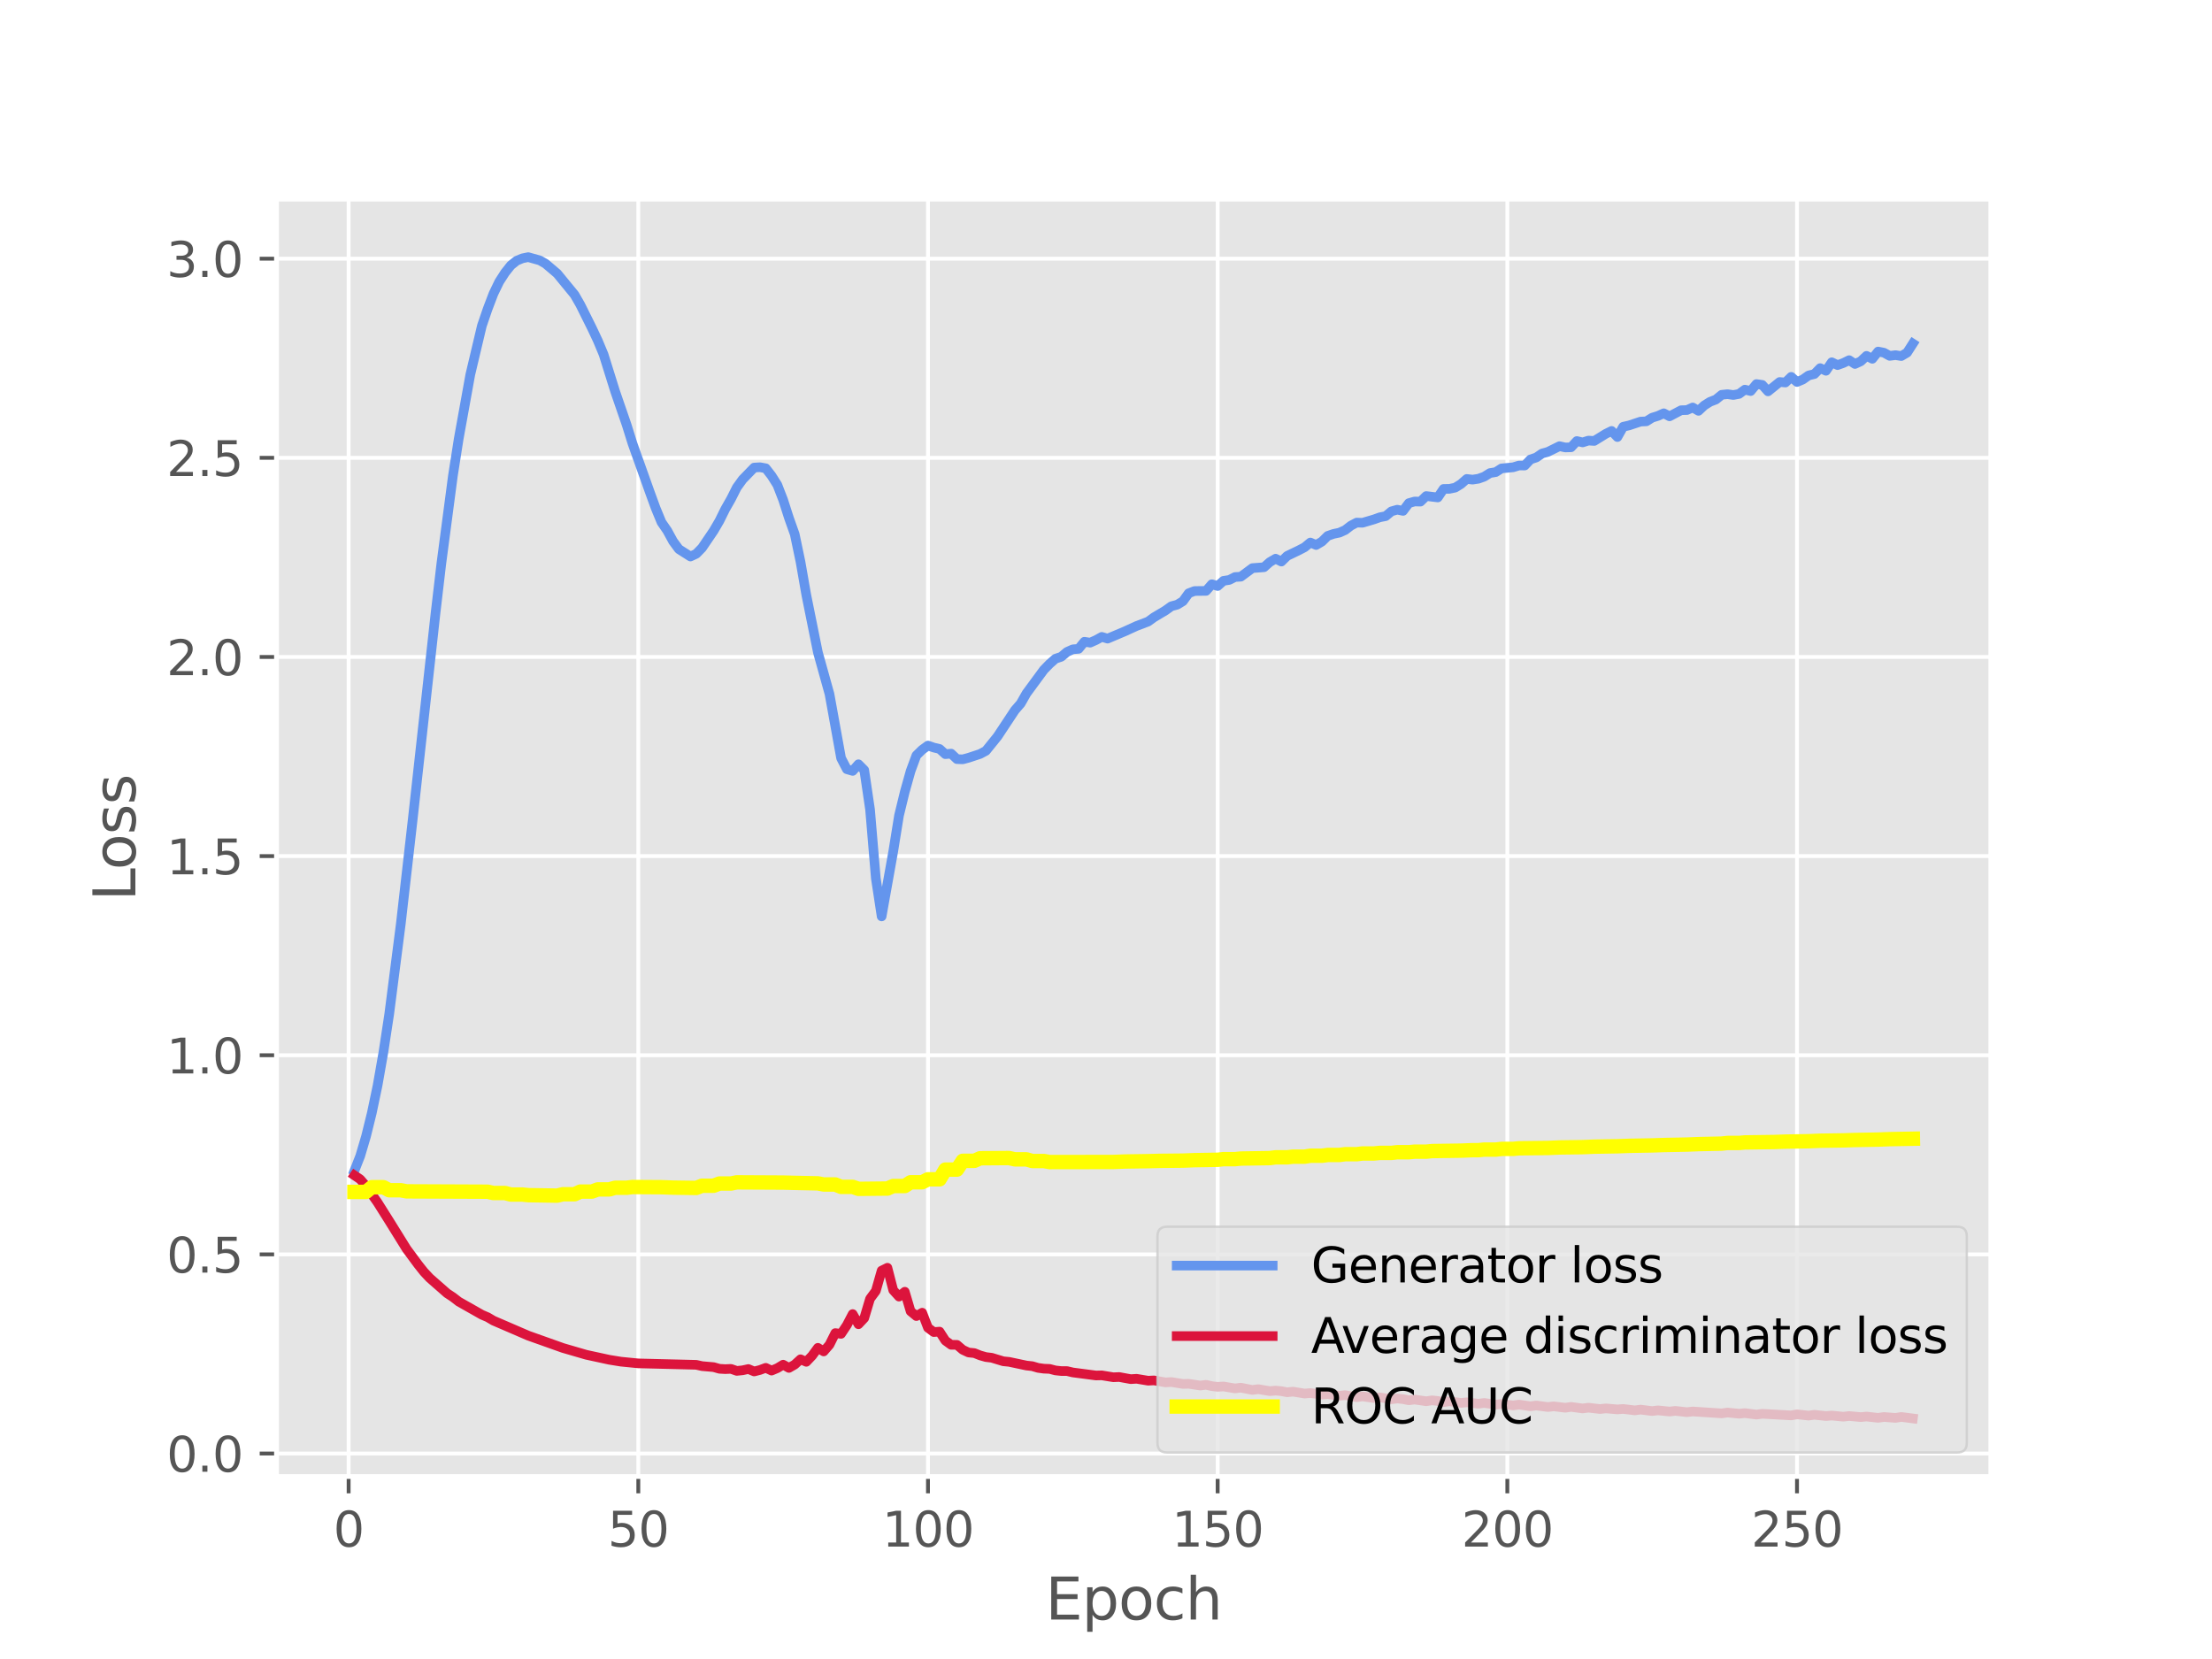<?xml version="1.0" encoding="utf-8" standalone="no"?>
<!DOCTYPE svg PUBLIC "-//W3C//DTD SVG 1.1//EN"
  "http://www.w3.org/Graphics/SVG/1.1/DTD/svg11.dtd">
<svg xmlns:xlink="http://www.w3.org/1999/xlink" width="460.8pt" height="345.6pt" viewBox="0 0 460.8 345.6" xmlns="http://www.w3.org/2000/svg" version="1.1">
 <defs>
  <style type="text/css">*{stroke-linejoin: round; stroke-linecap: butt}</style>
 </defs>
 <g id="figure_1">
  <g id="patch_1">
   <path d="M 0 345.6 
L 460.8 345.6 
L 460.8 0 
L 0 0 
z
" style="fill: #ffffff"/>
  </g>
  <g id="axes_1">
   <g id="patch_2">
    <path d="M 57.6 307.584 
L 414.72 307.584 
L 414.72 41.472 
L 57.6 41.472 
z
" style="fill: #e5e5e5"/>
   </g>
   <g id="matplotlib.axis_1">
    <g id="xtick_1">
     <g id="line2d_1">
      <path d="M 72.626 307.584 
L 72.626 41.472 
" clip-path="url(#p3bea7b07f6)" style="fill: none; stroke: #ffffff; stroke-width: 0.8; stroke-linecap: square"/>
     </g>
     <g id="line2d_2">
      <defs>
       <path id="mc450b80e4d" d="M 0 0 
L 0 3.5 
" style="stroke: #555555; stroke-width: 0.8"/>
      </defs>
      <g>
       <use xlink:href="#mc450b80e4d" x="72.626" y="307.584" style="fill: #555555; stroke: #555555; stroke-width: 0.8"/>
      </g>
     </g>
     <g id="text_1">
      <!-- 0 -->
      <g style="fill: #555555" transform="translate(69.445 322.182) scale(0.1 -0.1)">
       <defs>
        <path id="DejaVuSans-30" d="M 2034 4250 
Q 1547 4250 1301 3770 
Q 1056 3291 1056 2328 
Q 1056 1369 1301 889 
Q 1547 409 2034 409 
Q 2525 409 2770 889 
Q 3016 1369 3016 2328 
Q 3016 3291 2770 3770 
Q 2525 4250 2034 4250 
z
M 2034 4750 
Q 2819 4750 3233 4129 
Q 3647 3509 3647 2328 
Q 3647 1150 3233 529 
Q 2819 -91 2034 -91 
Q 1250 -91 836 529 
Q 422 1150 422 2328 
Q 422 3509 836 4129 
Q 1250 4750 2034 4750 
z
" transform="scale(0.016)"/>
       </defs>
       <use xlink:href="#DejaVuSans-30"/>
      </g>
     </g>
    </g>
    <g id="xtick_2">
     <g id="line2d_3">
      <path d="M 132.971 307.584 
L 132.971 41.472 
" clip-path="url(#p3bea7b07f6)" style="fill: none; stroke: #ffffff; stroke-width: 0.8; stroke-linecap: square"/>
     </g>
     <g id="line2d_4">
      <g>
       <use xlink:href="#mc450b80e4d" x="132.971" y="307.584" style="fill: #555555; stroke: #555555; stroke-width: 0.8"/>
      </g>
     </g>
     <g id="text_2">
      <!-- 50 -->
      <g style="fill: #555555" transform="translate(126.608 322.182) scale(0.1 -0.1)">
       <defs>
        <path id="DejaVuSans-35" d="M 691 4666 
L 3169 4666 
L 3169 4134 
L 1269 4134 
L 1269 2991 
Q 1406 3038 1543 3061 
Q 1681 3084 1819 3084 
Q 2600 3084 3056 2656 
Q 3513 2228 3513 1497 
Q 3513 744 3044 326 
Q 2575 -91 1722 -91 
Q 1428 -91 1123 -41 
Q 819 9 494 109 
L 494 744 
Q 775 591 1075 516 
Q 1375 441 1709 441 
Q 2250 441 2565 725 
Q 2881 1009 2881 1497 
Q 2881 1984 2565 2268 
Q 2250 2553 1709 2553 
Q 1456 2553 1204 2497 
Q 953 2441 691 2322 
L 691 4666 
z
" transform="scale(0.016)"/>
       </defs>
       <use xlink:href="#DejaVuSans-35"/>
       <use xlink:href="#DejaVuSans-30" x="63.623"/>
      </g>
     </g>
    </g>
    <g id="xtick_3">
     <g id="line2d_5">
      <path d="M 193.315 307.584 
L 193.315 41.472 
" clip-path="url(#p3bea7b07f6)" style="fill: none; stroke: #ffffff; stroke-width: 0.8; stroke-linecap: square"/>
     </g>
     <g id="line2d_6">
      <g>
       <use xlink:href="#mc450b80e4d" x="193.315" y="307.584" style="fill: #555555; stroke: #555555; stroke-width: 0.8"/>
      </g>
     </g>
     <g id="text_3">
      <!-- 100 -->
      <g style="fill: #555555" transform="translate(183.772 322.182) scale(0.1 -0.1)">
       <defs>
        <path id="DejaVuSans-31" d="M 794 531 
L 1825 531 
L 1825 4091 
L 703 3866 
L 703 4441 
L 1819 4666 
L 2450 4666 
L 2450 531 
L 3481 531 
L 3481 0 
L 794 0 
L 794 531 
z
" transform="scale(0.016)"/>
       </defs>
       <use xlink:href="#DejaVuSans-31"/>
       <use xlink:href="#DejaVuSans-30" x="63.623"/>
       <use xlink:href="#DejaVuSans-30" x="127.246"/>
      </g>
     </g>
    </g>
    <g id="xtick_4">
     <g id="line2d_7">
      <path d="M 253.66 307.584 
L 253.66 41.472 
" clip-path="url(#p3bea7b07f6)" style="fill: none; stroke: #ffffff; stroke-width: 0.8; stroke-linecap: square"/>
     </g>
     <g id="line2d_8">
      <g>
       <use xlink:href="#mc450b80e4d" x="253.66" y="307.584" style="fill: #555555; stroke: #555555; stroke-width: 0.8"/>
      </g>
     </g>
     <g id="text_4">
      <!-- 150 -->
      <g style="fill: #555555" transform="translate(244.116 322.182) scale(0.1 -0.1)">
       <use xlink:href="#DejaVuSans-31"/>
       <use xlink:href="#DejaVuSans-35" x="63.623"/>
       <use xlink:href="#DejaVuSans-30" x="127.246"/>
      </g>
     </g>
    </g>
    <g id="xtick_5">
     <g id="line2d_9">
      <path d="M 314.005 307.584 
L 314.005 41.472 
" clip-path="url(#p3bea7b07f6)" style="fill: none; stroke: #ffffff; stroke-width: 0.8; stroke-linecap: square"/>
     </g>
     <g id="line2d_10">
      <g>
       <use xlink:href="#mc450b80e4d" x="314.005" y="307.584" style="fill: #555555; stroke: #555555; stroke-width: 0.8"/>
      </g>
     </g>
     <g id="text_5">
      <!-- 200 -->
      <g style="fill: #555555" transform="translate(304.461 322.182) scale(0.1 -0.1)">
       <defs>
        <path id="DejaVuSans-32" d="M 1228 531 
L 3431 531 
L 3431 0 
L 469 0 
L 469 531 
Q 828 903 1448 1529 
Q 2069 2156 2228 2338 
Q 2531 2678 2651 2914 
Q 2772 3150 2772 3378 
Q 2772 3750 2511 3984 
Q 2250 4219 1831 4219 
Q 1534 4219 1204 4116 
Q 875 4013 500 3803 
L 500 4441 
Q 881 4594 1212 4672 
Q 1544 4750 1819 4750 
Q 2544 4750 2975 4387 
Q 3406 4025 3406 3419 
Q 3406 3131 3298 2873 
Q 3191 2616 2906 2266 
Q 2828 2175 2409 1742 
Q 1991 1309 1228 531 
z
" transform="scale(0.016)"/>
       </defs>
       <use xlink:href="#DejaVuSans-32"/>
       <use xlink:href="#DejaVuSans-30" x="63.623"/>
       <use xlink:href="#DejaVuSans-30" x="127.246"/>
      </g>
     </g>
    </g>
    <g id="xtick_6">
     <g id="line2d_11">
      <path d="M 374.349 307.584 
L 374.349 41.472 
" clip-path="url(#p3bea7b07f6)" style="fill: none; stroke: #ffffff; stroke-width: 0.8; stroke-linecap: square"/>
     </g>
     <g id="line2d_12">
      <g>
       <use xlink:href="#mc450b80e4d" x="374.349" y="307.584" style="fill: #555555; stroke: #555555; stroke-width: 0.8"/>
      </g>
     </g>
     <g id="text_6">
      <!-- 250 -->
      <g style="fill: #555555" transform="translate(364.806 322.182) scale(0.1 -0.1)">
       <use xlink:href="#DejaVuSans-32"/>
       <use xlink:href="#DejaVuSans-35" x="63.623"/>
       <use xlink:href="#DejaVuSans-30" x="127.246"/>
      </g>
     </g>
    </g>
    <g id="text_7">
     <!-- Epoch -->
     <g style="fill: #555555" transform="translate(217.787 337.38) scale(0.12 -0.12)">
      <defs>
       <path id="DejaVuSans-45" d="M 628 4666 
L 3578 4666 
L 3578 4134 
L 1259 4134 
L 1259 2753 
L 3481 2753 
L 3481 2222 
L 1259 2222 
L 1259 531 
L 3634 531 
L 3634 0 
L 628 0 
L 628 4666 
z
" transform="scale(0.016)"/>
       <path id="DejaVuSans-70" d="M 1159 525 
L 1159 -1331 
L 581 -1331 
L 581 3500 
L 1159 3500 
L 1159 2969 
Q 1341 3281 1617 3432 
Q 1894 3584 2278 3584 
Q 2916 3584 3314 3078 
Q 3713 2572 3713 1747 
Q 3713 922 3314 415 
Q 2916 -91 2278 -91 
Q 1894 -91 1617 61 
Q 1341 213 1159 525 
z
M 3116 1747 
Q 3116 2381 2855 2742 
Q 2594 3103 2138 3103 
Q 1681 3103 1420 2742 
Q 1159 2381 1159 1747 
Q 1159 1113 1420 752 
Q 1681 391 2138 391 
Q 2594 391 2855 752 
Q 3116 1113 3116 1747 
z
" transform="scale(0.016)"/>
       <path id="DejaVuSans-6f" d="M 1959 3097 
Q 1497 3097 1228 2736 
Q 959 2375 959 1747 
Q 959 1119 1226 758 
Q 1494 397 1959 397 
Q 2419 397 2687 759 
Q 2956 1122 2956 1747 
Q 2956 2369 2687 2733 
Q 2419 3097 1959 3097 
z
M 1959 3584 
Q 2709 3584 3137 3096 
Q 3566 2609 3566 1747 
Q 3566 888 3137 398 
Q 2709 -91 1959 -91 
Q 1206 -91 779 398 
Q 353 888 353 1747 
Q 353 2609 779 3096 
Q 1206 3584 1959 3584 
z
" transform="scale(0.016)"/>
       <path id="DejaVuSans-63" d="M 3122 3366 
L 3122 2828 
Q 2878 2963 2633 3030 
Q 2388 3097 2138 3097 
Q 1578 3097 1268 2742 
Q 959 2388 959 1747 
Q 959 1106 1268 751 
Q 1578 397 2138 397 
Q 2388 397 2633 464 
Q 2878 531 3122 666 
L 3122 134 
Q 2881 22 2623 -34 
Q 2366 -91 2075 -91 
Q 1284 -91 818 406 
Q 353 903 353 1747 
Q 353 2603 823 3093 
Q 1294 3584 2113 3584 
Q 2378 3584 2631 3529 
Q 2884 3475 3122 3366 
z
" transform="scale(0.016)"/>
       <path id="DejaVuSans-68" d="M 3513 2113 
L 3513 0 
L 2938 0 
L 2938 2094 
Q 2938 2591 2744 2837 
Q 2550 3084 2163 3084 
Q 1697 3084 1428 2787 
Q 1159 2491 1159 1978 
L 1159 0 
L 581 0 
L 581 4863 
L 1159 4863 
L 1159 2956 
Q 1366 3272 1645 3428 
Q 1925 3584 2291 3584 
Q 2894 3584 3203 3211 
Q 3513 2838 3513 2113 
z
" transform="scale(0.016)"/>
      </defs>
      <use xlink:href="#DejaVuSans-45"/>
      <use xlink:href="#DejaVuSans-70" x="63.184"/>
      <use xlink:href="#DejaVuSans-6f" x="126.66"/>
      <use xlink:href="#DejaVuSans-63" x="187.842"/>
      <use xlink:href="#DejaVuSans-68" x="242.822"/>
     </g>
    </g>
   </g>
   <g id="matplotlib.axis_2">
    <g id="ytick_1">
     <g id="line2d_13">
      <path d="M 57.6 302.791 
L 414.72 302.791 
" clip-path="url(#p3bea7b07f6)" style="fill: none; stroke: #ffffff; stroke-width: 0.8; stroke-linecap: square"/>
     </g>
     <g id="line2d_14">
      <defs>
       <path id="md8802055bd" d="M 0 0 
L -3.5 0 
" style="stroke: #555555; stroke-width: 0.8"/>
      </defs>
      <g>
       <use xlink:href="#md8802055bd" x="57.6" y="302.791" style="fill: #555555; stroke: #555555; stroke-width: 0.8"/>
      </g>
     </g>
     <g id="text_8">
      <!-- 0.0 -->
      <g style="fill: #555555" transform="translate(34.697 306.59) scale(0.1 -0.1)">
       <defs>
        <path id="DejaVuSans-2e" d="M 684 794 
L 1344 794 
L 1344 0 
L 684 0 
L 684 794 
z
" transform="scale(0.016)"/>
       </defs>
       <use xlink:href="#DejaVuSans-30"/>
       <use xlink:href="#DejaVuSans-2e" x="63.623"/>
       <use xlink:href="#DejaVuSans-30" x="95.41"/>
      </g>
     </g>
    </g>
    <g id="ytick_2">
     <g id="line2d_15">
      <path d="M 57.6 261.307 
L 414.72 261.307 
" clip-path="url(#p3bea7b07f6)" style="fill: none; stroke: #ffffff; stroke-width: 0.8; stroke-linecap: square"/>
     </g>
     <g id="line2d_16">
      <g>
       <use xlink:href="#md8802055bd" x="57.6" y="261.307" style="fill: #555555; stroke: #555555; stroke-width: 0.8"/>
      </g>
     </g>
     <g id="text_9">
      <!-- 0.5 -->
      <g style="fill: #555555" transform="translate(34.697 265.106) scale(0.1 -0.1)">
       <use xlink:href="#DejaVuSans-30"/>
       <use xlink:href="#DejaVuSans-2e" x="63.623"/>
       <use xlink:href="#DejaVuSans-35" x="95.41"/>
      </g>
     </g>
    </g>
    <g id="ytick_3">
     <g id="line2d_17">
      <path d="M 57.6 219.823 
L 414.72 219.823 
" clip-path="url(#p3bea7b07f6)" style="fill: none; stroke: #ffffff; stroke-width: 0.8; stroke-linecap: square"/>
     </g>
     <g id="line2d_18">
      <g>
       <use xlink:href="#md8802055bd" x="57.6" y="219.823" style="fill: #555555; stroke: #555555; stroke-width: 0.8"/>
      </g>
     </g>
     <g id="text_10">
      <!-- 1.0 -->
      <g style="fill: #555555" transform="translate(34.697 223.622) scale(0.1 -0.1)">
       <use xlink:href="#DejaVuSans-31"/>
       <use xlink:href="#DejaVuSans-2e" x="63.623"/>
       <use xlink:href="#DejaVuSans-30" x="95.41"/>
      </g>
     </g>
    </g>
    <g id="ytick_4">
     <g id="line2d_19">
      <path d="M 57.6 178.339 
L 414.72 178.339 
" clip-path="url(#p3bea7b07f6)" style="fill: none; stroke: #ffffff; stroke-width: 0.8; stroke-linecap: square"/>
     </g>
     <g id="line2d_20">
      <g>
       <use xlink:href="#md8802055bd" x="57.6" y="178.339" style="fill: #555555; stroke: #555555; stroke-width: 0.8"/>
      </g>
     </g>
     <g id="text_11">
      <!-- 1.5 -->
      <g style="fill: #555555" transform="translate(34.697 182.138) scale(0.1 -0.1)">
       <use xlink:href="#DejaVuSans-31"/>
       <use xlink:href="#DejaVuSans-2e" x="63.623"/>
       <use xlink:href="#DejaVuSans-35" x="95.41"/>
      </g>
     </g>
    </g>
    <g id="ytick_5">
     <g id="line2d_21">
      <path d="M 57.6 136.855 
L 414.72 136.855 
" clip-path="url(#p3bea7b07f6)" style="fill: none; stroke: #ffffff; stroke-width: 0.8; stroke-linecap: square"/>
     </g>
     <g id="line2d_22">
      <g>
       <use xlink:href="#md8802055bd" x="57.6" y="136.855" style="fill: #555555; stroke: #555555; stroke-width: 0.8"/>
      </g>
     </g>
     <g id="text_12">
      <!-- 2.0 -->
      <g style="fill: #555555" transform="translate(34.697 140.654) scale(0.1 -0.1)">
       <use xlink:href="#DejaVuSans-32"/>
       <use xlink:href="#DejaVuSans-2e" x="63.623"/>
       <use xlink:href="#DejaVuSans-30" x="95.41"/>
      </g>
     </g>
    </g>
    <g id="ytick_6">
     <g id="line2d_23">
      <path d="M 57.6 95.371 
L 414.72 95.371 
" clip-path="url(#p3bea7b07f6)" style="fill: none; stroke: #ffffff; stroke-width: 0.8; stroke-linecap: square"/>
     </g>
     <g id="line2d_24">
      <g>
       <use xlink:href="#md8802055bd" x="57.6" y="95.371" style="fill: #555555; stroke: #555555; stroke-width: 0.8"/>
      </g>
     </g>
     <g id="text_13">
      <!-- 2.5 -->
      <g style="fill: #555555" transform="translate(34.697 99.17) scale(0.1 -0.1)">
       <use xlink:href="#DejaVuSans-32"/>
       <use xlink:href="#DejaVuSans-2e" x="63.623"/>
       <use xlink:href="#DejaVuSans-35" x="95.41"/>
      </g>
     </g>
    </g>
    <g id="ytick_7">
     <g id="line2d_25">
      <path d="M 57.6 53.887 
L 414.72 53.887 
" clip-path="url(#p3bea7b07f6)" style="fill: none; stroke: #ffffff; stroke-width: 0.8; stroke-linecap: square"/>
     </g>
     <g id="line2d_26">
      <g>
       <use xlink:href="#md8802055bd" x="57.6" y="53.887" style="fill: #555555; stroke: #555555; stroke-width: 0.8"/>
      </g>
     </g>
     <g id="text_14">
      <!-- 3.0 -->
      <g style="fill: #555555" transform="translate(34.697 57.686) scale(0.1 -0.1)">
       <defs>
        <path id="DejaVuSans-33" d="M 2597 2516 
Q 3050 2419 3304 2112 
Q 3559 1806 3559 1356 
Q 3559 666 3084 287 
Q 2609 -91 1734 -91 
Q 1441 -91 1130 -33 
Q 819 25 488 141 
L 488 750 
Q 750 597 1062 519 
Q 1375 441 1716 441 
Q 2309 441 2620 675 
Q 2931 909 2931 1356 
Q 2931 1769 2642 2001 
Q 2353 2234 1838 2234 
L 1294 2234 
L 1294 2753 
L 1863 2753 
Q 2328 2753 2575 2939 
Q 2822 3125 2822 3475 
Q 2822 3834 2567 4026 
Q 2313 4219 1838 4219 
Q 1578 4219 1281 4162 
Q 984 4106 628 3988 
L 628 4550 
Q 988 4650 1302 4700 
Q 1616 4750 1894 4750 
Q 2613 4750 3031 4423 
Q 3450 4097 3450 3541 
Q 3450 3153 3228 2886 
Q 3006 2619 2597 2516 
z
" transform="scale(0.016)"/>
       </defs>
       <use xlink:href="#DejaVuSans-33"/>
       <use xlink:href="#DejaVuSans-2e" x="63.623"/>
       <use xlink:href="#DejaVuSans-30" x="95.41"/>
      </g>
     </g>
    </g>
    <g id="text_15">
     <!-- Loss -->
     <g style="fill: #555555" transform="translate(28.201 187.689) rotate(-90) scale(0.12 -0.12)">
      <defs>
       <path id="DejaVuSans-4c" d="M 628 4666 
L 1259 4666 
L 1259 531 
L 3531 531 
L 3531 0 
L 628 0 
L 628 4666 
z
" transform="scale(0.016)"/>
       <path id="DejaVuSans-73" d="M 2834 3397 
L 2834 2853 
Q 2591 2978 2328 3040 
Q 2066 3103 1784 3103 
Q 1356 3103 1142 2972 
Q 928 2841 928 2578 
Q 928 2378 1081 2264 
Q 1234 2150 1697 2047 
L 1894 2003 
Q 2506 1872 2764 1633 
Q 3022 1394 3022 966 
Q 3022 478 2636 193 
Q 2250 -91 1575 -91 
Q 1294 -91 989 -36 
Q 684 19 347 128 
L 347 722 
Q 666 556 975 473 
Q 1284 391 1588 391 
Q 1994 391 2212 530 
Q 2431 669 2431 922 
Q 2431 1156 2273 1281 
Q 2116 1406 1581 1522 
L 1381 1569 
Q 847 1681 609 1914 
Q 372 2147 372 2553 
Q 372 3047 722 3315 
Q 1072 3584 1716 3584 
Q 2034 3584 2315 3537 
Q 2597 3491 2834 3397 
z
" transform="scale(0.016)"/>
      </defs>
      <use xlink:href="#DejaVuSans-4c"/>
      <use xlink:href="#DejaVuSans-6f" x="53.963"/>
      <use xlink:href="#DejaVuSans-73" x="115.145"/>
      <use xlink:href="#DejaVuSans-73" x="167.244"/>
     </g>
    </g>
   </g>
   <g id="line2d_27">
    <path d="M 73.833 243.889 
L 75.04 240.815 
L 76.247 236.735 
L 77.453 231.856 
L 78.66 226.105 
L 79.867 219.229 
L 81.074 211.299 
L 83.488 192.505 
L 85.902 171.359 
L 90.729 127.741 
L 91.936 117.421 
L 94.35 99.108 
L 95.557 91.408 
L 97.971 78.039 
L 100.384 67.866 
L 101.591 64.343 
L 102.798 61.175 
L 104.005 58.678 
L 105.212 56.806 
L 106.419 55.284 
L 107.626 54.31 
L 108.833 53.813 
L 110.04 53.568 
L 112.453 54.246 
L 113.66 54.938 
L 116.074 56.988 
L 119.695 61.404 
L 120.902 63.508 
L 123.315 68.363 
L 124.522 70.928 
L 125.729 73.814 
L 128.143 81.531 
L 130.557 88.547 
L 131.764 92.41 
L 135.384 102.565 
L 136.591 105.866 
L 137.798 108.793 
L 139.005 110.543 
L 140.212 112.756 
L 141.419 114.396 
L 143.833 115.933 
L 145.039 115.37 
L 146.246 114.134 
L 148.66 110.578 
L 149.867 108.512 
L 151.074 106.073 
L 152.281 103.951 
L 153.488 101.562 
L 154.695 99.886 
L 157.108 97.404 
L 158.315 97.331 
L 159.522 97.552 
L 160.729 99.106 
L 161.936 101.016 
L 163.143 104.131 
L 164.35 107.891 
L 165.557 111.284 
L 166.764 117.058 
L 167.97 123.96 
L 170.384 135.909 
L 172.798 144.576 
L 175.212 157.929 
L 176.419 160.243 
L 177.626 160.595 
L 178.833 159.209 
L 180.039 160.423 
L 181.246 168.631 
L 182.453 182.984 
L 183.66 190.904 
L 186.074 177.382 
L 187.281 169.886 
L 188.488 164.934 
L 189.695 160.632 
L 190.901 157.367 
L 192.108 156.187 
L 193.315 155.31 
L 194.522 155.73 
L 195.729 156.017 
L 196.936 157.106 
L 198.143 156.994 
L 199.35 158.136 
L 200.557 158.184 
L 201.764 157.861 
L 204.177 157.061 
L 205.384 156.413 
L 207.798 153.425 
L 211.419 147.952 
L 212.626 146.565 
L 213.832 144.444 
L 217.453 139.523 
L 218.66 138.291 
L 219.867 137.224 
L 221.074 136.824 
L 222.281 135.805 
L 223.488 135.264 
L 224.695 135.164 
L 225.901 133.688 
L 227.108 133.878 
L 228.315 133.337 
L 229.522 132.672 
L 230.729 133.038 
L 234.35 131.508 
L 236.763 130.405 
L 239.177 129.486 
L 240.384 128.606 
L 242.798 127.167 
L 244.005 126.296 
L 245.212 125.978 
L 246.419 125.251 
L 247.625 123.589 
L 248.832 123.121 
L 251.246 123.092 
L 252.453 121.707 
L 253.66 122.079 
L 254.867 121.003 
L 256.074 120.814 
L 257.281 120.204 
L 258.488 120.134 
L 260.901 118.348 
L 263.315 118.166 
L 264.522 117.092 
L 265.729 116.384 
L 266.936 116.986 
L 268.143 115.804 
L 270.556 114.644 
L 271.763 114.016 
L 272.97 113.018 
L 274.177 113.535 
L 275.384 112.824 
L 276.591 111.636 
L 277.798 111.218 
L 279.005 110.965 
L 280.212 110.429 
L 281.419 109.5 
L 282.625 108.865 
L 283.832 108.904 
L 286.246 108.192 
L 287.453 107.759 
L 288.66 107.522 
L 289.867 106.522 
L 291.074 106.177 
L 292.281 106.427 
L 293.487 104.814 
L 294.694 104.469 
L 295.901 104.501 
L 297.108 103.335 
L 299.522 103.628 
L 300.729 101.848 
L 301.936 101.833 
L 303.143 101.583 
L 304.35 100.834 
L 305.556 99.771 
L 306.763 99.916 
L 307.97 99.732 
L 309.177 99.304 
L 310.384 98.549 
L 311.591 98.348 
L 312.798 97.579 
L 315.212 97.346 
L 316.418 96.977 
L 317.625 96.979 
L 318.832 95.702 
L 320.039 95.303 
L 321.246 94.469 
L 322.453 94.134 
L 324.867 92.944 
L 326.074 93.213 
L 327.281 93.178 
L 328.487 91.874 
L 329.694 92.162 
L 330.901 91.78 
L 332.108 91.857 
L 334.522 90.366 
L 335.729 89.77 
L 336.936 91.045 
L 338.143 88.899 
L 339.349 88.625 
L 341.763 87.825 
L 342.97 87.769 
L 344.177 87.011 
L 345.384 86.64 
L 346.591 86.095 
L 347.798 86.731 
L 350.212 85.455 
L 351.418 85.423 
L 352.625 84.885 
L 353.832 85.587 
L 355.039 84.453 
L 356.246 83.695 
L 357.453 83.233 
L 358.66 82.243 
L 359.867 82.116 
L 361.074 82.286 
L 362.28 82.063 
L 363.487 81.17 
L 364.694 81.465 
L 365.901 80.005 
L 367.108 80.183 
L 368.315 81.529 
L 370.729 79.577 
L 371.936 79.685 
L 373.142 78.504 
L 374.349 79.576 
L 375.556 79.066 
L 376.763 78.215 
L 377.97 77.923 
L 379.177 76.689 
L 380.384 77.239 
L 381.591 75.466 
L 382.798 76.057 
L 384.005 75.619 
L 385.211 75.028 
L 386.418 75.824 
L 387.625 75.268 
L 388.832 74.13 
L 390.039 74.744 
L 391.246 73.235 
L 392.453 73.47 
L 393.66 74.136 
L 394.867 73.98 
L 396.073 74.173 
L 397.28 73.462 
L 398.487 71.583 
L 398.487 71.583 
" clip-path="url(#p3bea7b07f6)" style="fill: none; stroke: #6495ed; stroke-width: 2; stroke-linecap: square"/>
   </g>
   <g id="line2d_28">
    <path d="M 73.833 244.852 
L 75.04 245.673 
L 76.247 247.071 
L 78.66 250.507 
L 81.074 254.34 
L 84.695 260.171 
L 87.109 263.436 
L 88.315 264.957 
L 89.522 266.245 
L 93.143 269.419 
L 94.35 270.213 
L 95.557 271.149 
L 100.384 273.884 
L 101.591 274.402 
L 102.798 275.113 
L 110.04 278.237 
L 117.281 280.812 
L 122.108 282.22 
L 126.936 283.268 
L 129.35 283.658 
L 132.971 284.018 
L 145.039 284.315 
L 146.246 284.586 
L 148.66 284.796 
L 149.867 285.142 
L 151.074 285.213 
L 152.281 285.163 
L 153.488 285.583 
L 154.695 285.458 
L 155.902 285.194 
L 157.108 285.701 
L 158.315 285.391 
L 159.522 284.943 
L 160.729 285.522 
L 161.936 285.011 
L 163.143 284.286 
L 164.35 284.963 
L 165.557 284.268 
L 166.764 283.163 
L 167.97 283.692 
L 169.177 282.424 
L 170.384 280.775 
L 171.591 281.528 
L 172.798 280.128 
L 174.005 277.708 
L 175.212 277.867 
L 176.419 276.052 
L 177.626 273.744 
L 178.833 275.867 
L 180.039 274.583 
L 181.246 270.552 
L 182.453 268.927 
L 183.66 264.694 
L 184.867 264.098 
L 186.074 268.772 
L 187.281 270.108 
L 188.488 269.095 
L 189.695 273.166 
L 190.901 274.163 
L 192.108 273.462 
L 193.315 276.595 
L 194.522 277.494 
L 195.729 277.4 
L 196.936 279.273 
L 198.143 280.15 
L 199.35 280.154 
L 200.557 281.185 
L 201.764 281.752 
L 202.97 281.873 
L 204.177 282.356 
L 205.384 282.699 
L 206.591 282.846 
L 209.005 283.58 
L 210.212 283.699 
L 213.832 284.468 
L 215.039 284.597 
L 216.246 284.952 
L 217.453 285.121 
L 218.66 285.168 
L 219.867 285.484 
L 221.074 285.613 
L 222.281 285.621 
L 223.488 285.906 
L 228.315 286.539 
L 229.522 286.512 
L 231.936 286.908 
L 233.143 286.856 
L 235.557 287.301 
L 236.763 287.223 
L 239.177 287.626 
L 240.384 287.561 
L 242.798 287.98 
L 244.005 287.902 
L 246.419 288.298 
L 247.625 288.27 
L 250.039 288.632 
L 251.246 288.482 
L 252.453 288.759 
L 253.66 288.903 
L 254.867 288.826 
L 257.281 289.232 
L 258.488 289.075 
L 260.901 289.552 
L 262.108 289.384 
L 264.522 289.796 
L 265.729 289.69 
L 266.936 289.805 
L 268.143 290.04 
L 269.35 289.905 
L 271.763 290.304 
L 272.97 290.201 
L 275.384 290.509 
L 276.591 290.416 
L 279.005 290.766 
L 280.212 290.637 
L 282.625 291.063 
L 283.832 290.888 
L 286.246 291.242 
L 287.453 291.104 
L 289.867 291.488 
L 291.074 291.336 
L 292.281 291.462 
L 293.487 291.704 
L 294.694 291.554 
L 297.108 291.907 
L 298.315 291.716 
L 299.522 291.847 
L 300.729 292.095 
L 301.936 291.903 
L 304.35 292.256 
L 305.556 292.124 
L 307.97 292.426 
L 309.177 292.26 
L 311.591 292.608 
L 312.798 292.479 
L 315.212 292.78 
L 316.418 292.606 
L 318.832 292.953 
L 320.039 292.789 
L 322.453 293.112 
L 323.66 292.965 
L 326.074 293.26 
L 327.281 293.079 
L 329.694 293.406 
L 330.901 293.245 
L 333.315 293.529 
L 334.522 293.395 
L 336.936 293.604 
L 338.143 293.508 
L 340.556 293.806 
L 341.763 293.647 
L 344.177 293.95 
L 345.384 293.801 
L 347.798 294.051 
L 349.005 293.909 
L 351.418 294.181 
L 352.625 294.035 
L 358.66 294.434 
L 359.867 294.261 
L 362.28 294.503 
L 363.487 294.378 
L 365.901 294.685 
L 367.108 294.517 
L 373.142 294.856 
L 374.349 294.633 
L 376.763 294.897 
L 377.97 294.726 
L 380.384 294.987 
L 381.591 294.887 
L 384.005 295.123 
L 385.211 294.983 
L 387.625 295.207 
L 388.832 295.093 
L 391.246 295.361 
L 392.453 295.182 
L 394.867 295.373 
L 396.073 295.177 
L 398.487 295.488 
L 398.487 295.488 
" clip-path="url(#p3bea7b07f6)" style="fill: none; stroke: #dc143c; stroke-width: 2; stroke-linecap: square"/>
   </g>
   <g id="line2d_29">
    <path d="M 73.833 248.298 
L 76.247 248.298 
L 77.453 247.315 
L 79.867 247.315 
L 81.074 247.947 
L 83.488 247.947 
L 84.695 248.181 
L 101.591 248.254 
L 102.798 248.528 
L 105.212 248.528 
L 106.419 248.848 
L 108.833 248.848 
L 110.04 248.974 
L 116.074 249.07 
L 117.281 248.778 
L 119.695 248.778 
L 120.902 248.225 
L 123.315 248.225 
L 124.522 247.779 
L 126.936 247.779 
L 128.143 247.428 
L 130.557 247.428 
L 131.764 247.277 
L 137.798 247.315 
L 140.212 247.402 
L 145.039 247.47 
L 146.246 247.008 
L 148.66 247.008 
L 149.867 246.55 
L 152.281 246.55 
L 153.488 246.301 
L 163.143 246.351 
L 165.557 246.414 
L 170.384 246.516 
L 171.591 246.75 
L 174.005 246.75 
L 175.212 247.248 
L 177.626 247.248 
L 178.833 247.659 
L 184.867 247.597 
L 186.074 247.07 
L 188.488 247.07 
L 189.695 246.283 
L 192.108 246.283 
L 193.315 245.671 
L 195.729 245.671 
L 196.936 243.649 
L 199.35 243.649 
L 200.557 241.822 
L 202.97 241.822 
L 204.177 241.285 
L 210.212 241.24 
L 211.419 241.514 
L 213.832 241.514 
L 215.039 241.861 
L 217.453 241.861 
L 218.66 242.08 
L 231.936 242.059 
L 234.35 241.964 
L 239.177 241.889 
L 241.591 241.827 
L 246.419 241.779 
L 248.832 241.683 
L 253.66 241.605 
L 254.867 241.47 
L 257.281 241.47 
L 258.488 241.349 
L 264.522 241.251 
L 265.729 241.092 
L 268.143 241.092 
L 269.35 240.953 
L 271.763 240.953 
L 272.97 240.763 
L 275.384 240.763 
L 276.591 240.601 
L 279.005 240.601 
L 280.212 240.442 
L 282.625 240.442 
L 283.832 240.288 
L 286.246 240.288 
L 287.453 240.168 
L 289.867 240.168 
L 291.074 240.028 
L 293.487 240.028 
L 294.694 239.913 
L 297.108 239.913 
L 298.315 239.788 
L 304.35 239.7 
L 306.763 239.6 
L 307.97 239.6 
L 309.177 239.48 
L 311.591 239.48 
L 312.798 239.338 
L 315.212 239.338 
L 316.418 239.215 
L 322.453 239.144 
L 324.867 239.037 
L 329.694 238.97 
L 332.108 238.871 
L 336.936 238.788 
L 339.349 238.698 
L 344.177 238.61 
L 346.591 238.529 
L 351.418 238.436 
L 353.832 238.339 
L 358.66 238.232 
L 359.867 238.099 
L 362.28 238.099 
L 363.487 237.987 
L 369.522 237.904 
L 371.936 237.818 
L 376.763 237.735 
L 379.177 237.634 
L 384.005 237.563 
L 386.418 237.484 
L 391.246 237.397 
L 393.66 237.304 
L 398.487 237.215 
L 398.487 237.215 
" clip-path="url(#p3bea7b07f6)" style="fill: none; stroke: #ffff00; stroke-width: 3; stroke-linecap: square"/>
   </g>
   <g id="patch_3">
    <path d="M 57.6 307.584 
L 57.6 41.472 
" style="fill: none; stroke: #ffffff; stroke-linejoin: miter; stroke-linecap: square"/>
   </g>
   <g id="patch_4">
    <path d="M 414.72 307.584 
L 414.72 41.472 
" style="fill: none; stroke: #ffffff; stroke-linejoin: miter; stroke-linecap: square"/>
   </g>
   <g id="patch_5">
    <path d="M 57.6 307.584 
L 414.72 307.584 
" style="fill: none; stroke: #ffffff; stroke-linejoin: miter; stroke-linecap: square"/>
   </g>
   <g id="patch_6">
    <path d="M 57.6 41.472 
L 414.72 41.472 
" style="fill: none; stroke: #ffffff; stroke-linejoin: miter; stroke-linecap: square"/>
   </g>
   <g id="legend_1">
    <g id="patch_7">
     <path d="M 243.125 302.584 
L 407.72 302.584 
Q 409.72 302.584 409.72 300.584 
L 409.72 257.55 
Q 409.72 255.55 407.72 255.55 
L 243.125 255.55 
Q 241.125 255.55 241.125 257.55 
L 241.125 300.584 
Q 241.125 302.584 243.125 302.584 
z
" style="fill: #e5e5e5; opacity: 0.8; stroke: #cccccc; stroke-width: 0.5; stroke-linejoin: miter"/>
    </g>
    <g id="line2d_30">
     <path d="M 245.125 263.648 
L 255.125 263.648 
L 265.125 263.648 
" style="fill: none; stroke: #6495ed; stroke-width: 2; stroke-linecap: square"/>
    </g>
    <g id="text_16">
     <!-- Generator loss -->
     <g transform="translate(273.125 267.148) scale(0.1 -0.1)">
      <defs>
       <path id="DejaVuSans-47" d="M 3809 666 
L 3809 1919 
L 2778 1919 
L 2778 2438 
L 4434 2438 
L 4434 434 
Q 4069 175 3628 42 
Q 3188 -91 2688 -91 
Q 1594 -91 976 548 
Q 359 1188 359 2328 
Q 359 3472 976 4111 
Q 1594 4750 2688 4750 
Q 3144 4750 3555 4637 
Q 3966 4525 4313 4306 
L 4313 3634 
Q 3963 3931 3569 4081 
Q 3175 4231 2741 4231 
Q 1884 4231 1454 3753 
Q 1025 3275 1025 2328 
Q 1025 1384 1454 906 
Q 1884 428 2741 428 
Q 3075 428 3337 486 
Q 3600 544 3809 666 
z
" transform="scale(0.016)"/>
       <path id="DejaVuSans-65" d="M 3597 1894 
L 3597 1613 
L 953 1613 
Q 991 1019 1311 708 
Q 1631 397 2203 397 
Q 2534 397 2845 478 
Q 3156 559 3463 722 
L 3463 178 
Q 3153 47 2828 -22 
Q 2503 -91 2169 -91 
Q 1331 -91 842 396 
Q 353 884 353 1716 
Q 353 2575 817 3079 
Q 1281 3584 2069 3584 
Q 2775 3584 3186 3129 
Q 3597 2675 3597 1894 
z
M 3022 2063 
Q 3016 2534 2758 2815 
Q 2500 3097 2075 3097 
Q 1594 3097 1305 2825 
Q 1016 2553 972 2059 
L 3022 2063 
z
" transform="scale(0.016)"/>
       <path id="DejaVuSans-6e" d="M 3513 2113 
L 3513 0 
L 2938 0 
L 2938 2094 
Q 2938 2591 2744 2837 
Q 2550 3084 2163 3084 
Q 1697 3084 1428 2787 
Q 1159 2491 1159 1978 
L 1159 0 
L 581 0 
L 581 3500 
L 1159 3500 
L 1159 2956 
Q 1366 3272 1645 3428 
Q 1925 3584 2291 3584 
Q 2894 3584 3203 3211 
Q 3513 2838 3513 2113 
z
" transform="scale(0.016)"/>
       <path id="DejaVuSans-72" d="M 2631 2963 
Q 2534 3019 2420 3045 
Q 2306 3072 2169 3072 
Q 1681 3072 1420 2755 
Q 1159 2438 1159 1844 
L 1159 0 
L 581 0 
L 581 3500 
L 1159 3500 
L 1159 2956 
Q 1341 3275 1631 3429 
Q 1922 3584 2338 3584 
Q 2397 3584 2469 3576 
Q 2541 3569 2628 3553 
L 2631 2963 
z
" transform="scale(0.016)"/>
       <path id="DejaVuSans-61" d="M 2194 1759 
Q 1497 1759 1228 1600 
Q 959 1441 959 1056 
Q 959 750 1161 570 
Q 1363 391 1709 391 
Q 2188 391 2477 730 
Q 2766 1069 2766 1631 
L 2766 1759 
L 2194 1759 
z
M 3341 1997 
L 3341 0 
L 2766 0 
L 2766 531 
Q 2569 213 2275 61 
Q 1981 -91 1556 -91 
Q 1019 -91 701 211 
Q 384 513 384 1019 
Q 384 1609 779 1909 
Q 1175 2209 1959 2209 
L 2766 2209 
L 2766 2266 
Q 2766 2663 2505 2880 
Q 2244 3097 1772 3097 
Q 1472 3097 1187 3025 
Q 903 2953 641 2809 
L 641 3341 
Q 956 3463 1253 3523 
Q 1550 3584 1831 3584 
Q 2591 3584 2966 3190 
Q 3341 2797 3341 1997 
z
" transform="scale(0.016)"/>
       <path id="DejaVuSans-74" d="M 1172 4494 
L 1172 3500 
L 2356 3500 
L 2356 3053 
L 1172 3053 
L 1172 1153 
Q 1172 725 1289 603 
Q 1406 481 1766 481 
L 2356 481 
L 2356 0 
L 1766 0 
Q 1100 0 847 248 
Q 594 497 594 1153 
L 594 3053 
L 172 3053 
L 172 3500 
L 594 3500 
L 594 4494 
L 1172 4494 
z
" transform="scale(0.016)"/>
       <path id="DejaVuSans-20" transform="scale(0.016)"/>
       <path id="DejaVuSans-6c" d="M 603 4863 
L 1178 4863 
L 1178 0 
L 603 0 
L 603 4863 
z
" transform="scale(0.016)"/>
      </defs>
      <use xlink:href="#DejaVuSans-47"/>
      <use xlink:href="#DejaVuSans-65" x="77.49"/>
      <use xlink:href="#DejaVuSans-6e" x="139.014"/>
      <use xlink:href="#DejaVuSans-65" x="202.393"/>
      <use xlink:href="#DejaVuSans-72" x="263.916"/>
      <use xlink:href="#DejaVuSans-61" x="305.029"/>
      <use xlink:href="#DejaVuSans-74" x="366.309"/>
      <use xlink:href="#DejaVuSans-6f" x="405.518"/>
      <use xlink:href="#DejaVuSans-72" x="466.699"/>
      <use xlink:href="#DejaVuSans-20" x="507.812"/>
      <use xlink:href="#DejaVuSans-6c" x="539.6"/>
      <use xlink:href="#DejaVuSans-6f" x="567.383"/>
      <use xlink:href="#DejaVuSans-73" x="628.564"/>
      <use xlink:href="#DejaVuSans-73" x="680.664"/>
     </g>
    </g>
    <g id="line2d_31">
     <path d="M 245.125 278.326 
L 255.125 278.326 
L 265.125 278.326 
" style="fill: none; stroke: #dc143c; stroke-width: 2; stroke-linecap: square"/>
    </g>
    <g id="text_17">
     <!-- Average discriminator loss -->
     <g transform="translate(273.125 281.826) scale(0.1 -0.1)">
      <defs>
       <path id="DejaVuSans-41" d="M 2188 4044 
L 1331 1722 
L 3047 1722 
L 2188 4044 
z
M 1831 4666 
L 2547 4666 
L 4325 0 
L 3669 0 
L 3244 1197 
L 1141 1197 
L 716 0 
L 50 0 
L 1831 4666 
z
" transform="scale(0.016)"/>
       <path id="DejaVuSans-76" d="M 191 3500 
L 800 3500 
L 1894 563 
L 2988 3500 
L 3597 3500 
L 2284 0 
L 1503 0 
L 191 3500 
z
" transform="scale(0.016)"/>
       <path id="DejaVuSans-67" d="M 2906 1791 
Q 2906 2416 2648 2759 
Q 2391 3103 1925 3103 
Q 1463 3103 1205 2759 
Q 947 2416 947 1791 
Q 947 1169 1205 825 
Q 1463 481 1925 481 
Q 2391 481 2648 825 
Q 2906 1169 2906 1791 
z
M 3481 434 
Q 3481 -459 3084 -895 
Q 2688 -1331 1869 -1331 
Q 1566 -1331 1297 -1286 
Q 1028 -1241 775 -1147 
L 775 -588 
Q 1028 -725 1275 -790 
Q 1522 -856 1778 -856 
Q 2344 -856 2625 -561 
Q 2906 -266 2906 331 
L 2906 616 
Q 2728 306 2450 153 
Q 2172 0 1784 0 
Q 1141 0 747 490 
Q 353 981 353 1791 
Q 353 2603 747 3093 
Q 1141 3584 1784 3584 
Q 2172 3584 2450 3431 
Q 2728 3278 2906 2969 
L 2906 3500 
L 3481 3500 
L 3481 434 
z
" transform="scale(0.016)"/>
       <path id="DejaVuSans-64" d="M 2906 2969 
L 2906 4863 
L 3481 4863 
L 3481 0 
L 2906 0 
L 2906 525 
Q 2725 213 2448 61 
Q 2172 -91 1784 -91 
Q 1150 -91 751 415 
Q 353 922 353 1747 
Q 353 2572 751 3078 
Q 1150 3584 1784 3584 
Q 2172 3584 2448 3432 
Q 2725 3281 2906 2969 
z
M 947 1747 
Q 947 1113 1208 752 
Q 1469 391 1925 391 
Q 2381 391 2643 752 
Q 2906 1113 2906 1747 
Q 2906 2381 2643 2742 
Q 2381 3103 1925 3103 
Q 1469 3103 1208 2742 
Q 947 2381 947 1747 
z
" transform="scale(0.016)"/>
       <path id="DejaVuSans-69" d="M 603 3500 
L 1178 3500 
L 1178 0 
L 603 0 
L 603 3500 
z
M 603 4863 
L 1178 4863 
L 1178 4134 
L 603 4134 
L 603 4863 
z
" transform="scale(0.016)"/>
       <path id="DejaVuSans-6d" d="M 3328 2828 
Q 3544 3216 3844 3400 
Q 4144 3584 4550 3584 
Q 5097 3584 5394 3201 
Q 5691 2819 5691 2113 
L 5691 0 
L 5113 0 
L 5113 2094 
Q 5113 2597 4934 2840 
Q 4756 3084 4391 3084 
Q 3944 3084 3684 2787 
Q 3425 2491 3425 1978 
L 3425 0 
L 2847 0 
L 2847 2094 
Q 2847 2600 2669 2842 
Q 2491 3084 2119 3084 
Q 1678 3084 1418 2786 
Q 1159 2488 1159 1978 
L 1159 0 
L 581 0 
L 581 3500 
L 1159 3500 
L 1159 2956 
Q 1356 3278 1631 3431 
Q 1906 3584 2284 3584 
Q 2666 3584 2933 3390 
Q 3200 3197 3328 2828 
z
" transform="scale(0.016)"/>
      </defs>
      <use xlink:href="#DejaVuSans-41"/>
      <use xlink:href="#DejaVuSans-76" x="62.533"/>
      <use xlink:href="#DejaVuSans-65" x="121.713"/>
      <use xlink:href="#DejaVuSans-72" x="183.236"/>
      <use xlink:href="#DejaVuSans-61" x="224.35"/>
      <use xlink:href="#DejaVuSans-67" x="285.629"/>
      <use xlink:href="#DejaVuSans-65" x="349.105"/>
      <use xlink:href="#DejaVuSans-20" x="410.629"/>
      <use xlink:href="#DejaVuSans-64" x="442.416"/>
      <use xlink:href="#DejaVuSans-69" x="505.893"/>
      <use xlink:href="#DejaVuSans-73" x="533.676"/>
      <use xlink:href="#DejaVuSans-63" x="585.775"/>
      <use xlink:href="#DejaVuSans-72" x="640.756"/>
      <use xlink:href="#DejaVuSans-69" x="681.869"/>
      <use xlink:href="#DejaVuSans-6d" x="709.652"/>
      <use xlink:href="#DejaVuSans-69" x="807.064"/>
      <use xlink:href="#DejaVuSans-6e" x="834.848"/>
      <use xlink:href="#DejaVuSans-61" x="898.227"/>
      <use xlink:href="#DejaVuSans-74" x="959.506"/>
      <use xlink:href="#DejaVuSans-6f" x="998.715"/>
      <use xlink:href="#DejaVuSans-72" x="1059.896"/>
      <use xlink:href="#DejaVuSans-20" x="1101.01"/>
      <use xlink:href="#DejaVuSans-6c" x="1132.797"/>
      <use xlink:href="#DejaVuSans-6f" x="1160.58"/>
      <use xlink:href="#DejaVuSans-73" x="1221.762"/>
      <use xlink:href="#DejaVuSans-73" x="1273.861"/>
     </g>
    </g>
    <g id="line2d_32">
     <path d="M 245.125 293.004 
L 255.125 293.004 
L 265.125 293.004 
" style="fill: none; stroke: #ffff00; stroke-width: 3; stroke-linecap: square"/>
    </g>
    <g id="text_18">
     <!-- ROC AUC -->
     <g transform="translate(273.125 296.504) scale(0.1 -0.1)">
      <defs>
       <path id="DejaVuSans-52" d="M 2841 2188 
Q 3044 2119 3236 1894 
Q 3428 1669 3622 1275 
L 4263 0 
L 3584 0 
L 2988 1197 
Q 2756 1666 2539 1819 
Q 2322 1972 1947 1972 
L 1259 1972 
L 1259 0 
L 628 0 
L 628 4666 
L 2053 4666 
Q 2853 4666 3247 4331 
Q 3641 3997 3641 3322 
Q 3641 2881 3436 2590 
Q 3231 2300 2841 2188 
z
M 1259 4147 
L 1259 2491 
L 2053 2491 
Q 2509 2491 2742 2702 
Q 2975 2913 2975 3322 
Q 2975 3731 2742 3939 
Q 2509 4147 2053 4147 
L 1259 4147 
z
" transform="scale(0.016)"/>
       <path id="DejaVuSans-4f" d="M 2522 4238 
Q 1834 4238 1429 3725 
Q 1025 3213 1025 2328 
Q 1025 1447 1429 934 
Q 1834 422 2522 422 
Q 3209 422 3611 934 
Q 4013 1447 4013 2328 
Q 4013 3213 3611 3725 
Q 3209 4238 2522 4238 
z
M 2522 4750 
Q 3503 4750 4090 4092 
Q 4678 3434 4678 2328 
Q 4678 1225 4090 567 
Q 3503 -91 2522 -91 
Q 1538 -91 948 565 
Q 359 1222 359 2328 
Q 359 3434 948 4092 
Q 1538 4750 2522 4750 
z
" transform="scale(0.016)"/>
       <path id="DejaVuSans-43" d="M 4122 4306 
L 4122 3641 
Q 3803 3938 3442 4084 
Q 3081 4231 2675 4231 
Q 1875 4231 1450 3742 
Q 1025 3253 1025 2328 
Q 1025 1406 1450 917 
Q 1875 428 2675 428 
Q 3081 428 3442 575 
Q 3803 722 4122 1019 
L 4122 359 
Q 3791 134 3420 21 
Q 3050 -91 2638 -91 
Q 1578 -91 968 557 
Q 359 1206 359 2328 
Q 359 3453 968 4101 
Q 1578 4750 2638 4750 
Q 3056 4750 3426 4639 
Q 3797 4528 4122 4306 
z
" transform="scale(0.016)"/>
       <path id="DejaVuSans-55" d="M 556 4666 
L 1191 4666 
L 1191 1831 
Q 1191 1081 1462 751 
Q 1734 422 2344 422 
Q 2950 422 3222 751 
Q 3494 1081 3494 1831 
L 3494 4666 
L 4128 4666 
L 4128 1753 
Q 4128 841 3676 375 
Q 3225 -91 2344 -91 
Q 1459 -91 1007 375 
Q 556 841 556 1753 
L 556 4666 
z
" transform="scale(0.016)"/>
      </defs>
      <use xlink:href="#DejaVuSans-52"/>
      <use xlink:href="#DejaVuSans-4f" x="69.482"/>
      <use xlink:href="#DejaVuSans-43" x="148.193"/>
      <use xlink:href="#DejaVuSans-20" x="218.018"/>
      <use xlink:href="#DejaVuSans-41" x="249.805"/>
      <use xlink:href="#DejaVuSans-55" x="318.213"/>
      <use xlink:href="#DejaVuSans-43" x="391.406"/>
     </g>
    </g>
   </g>
  </g>
 </g>
 <defs>
  <clipPath id="p3bea7b07f6">
   <rect x="57.6" y="41.472" width="357.12" height="266.112"/>
  </clipPath>
 </defs>
</svg>
